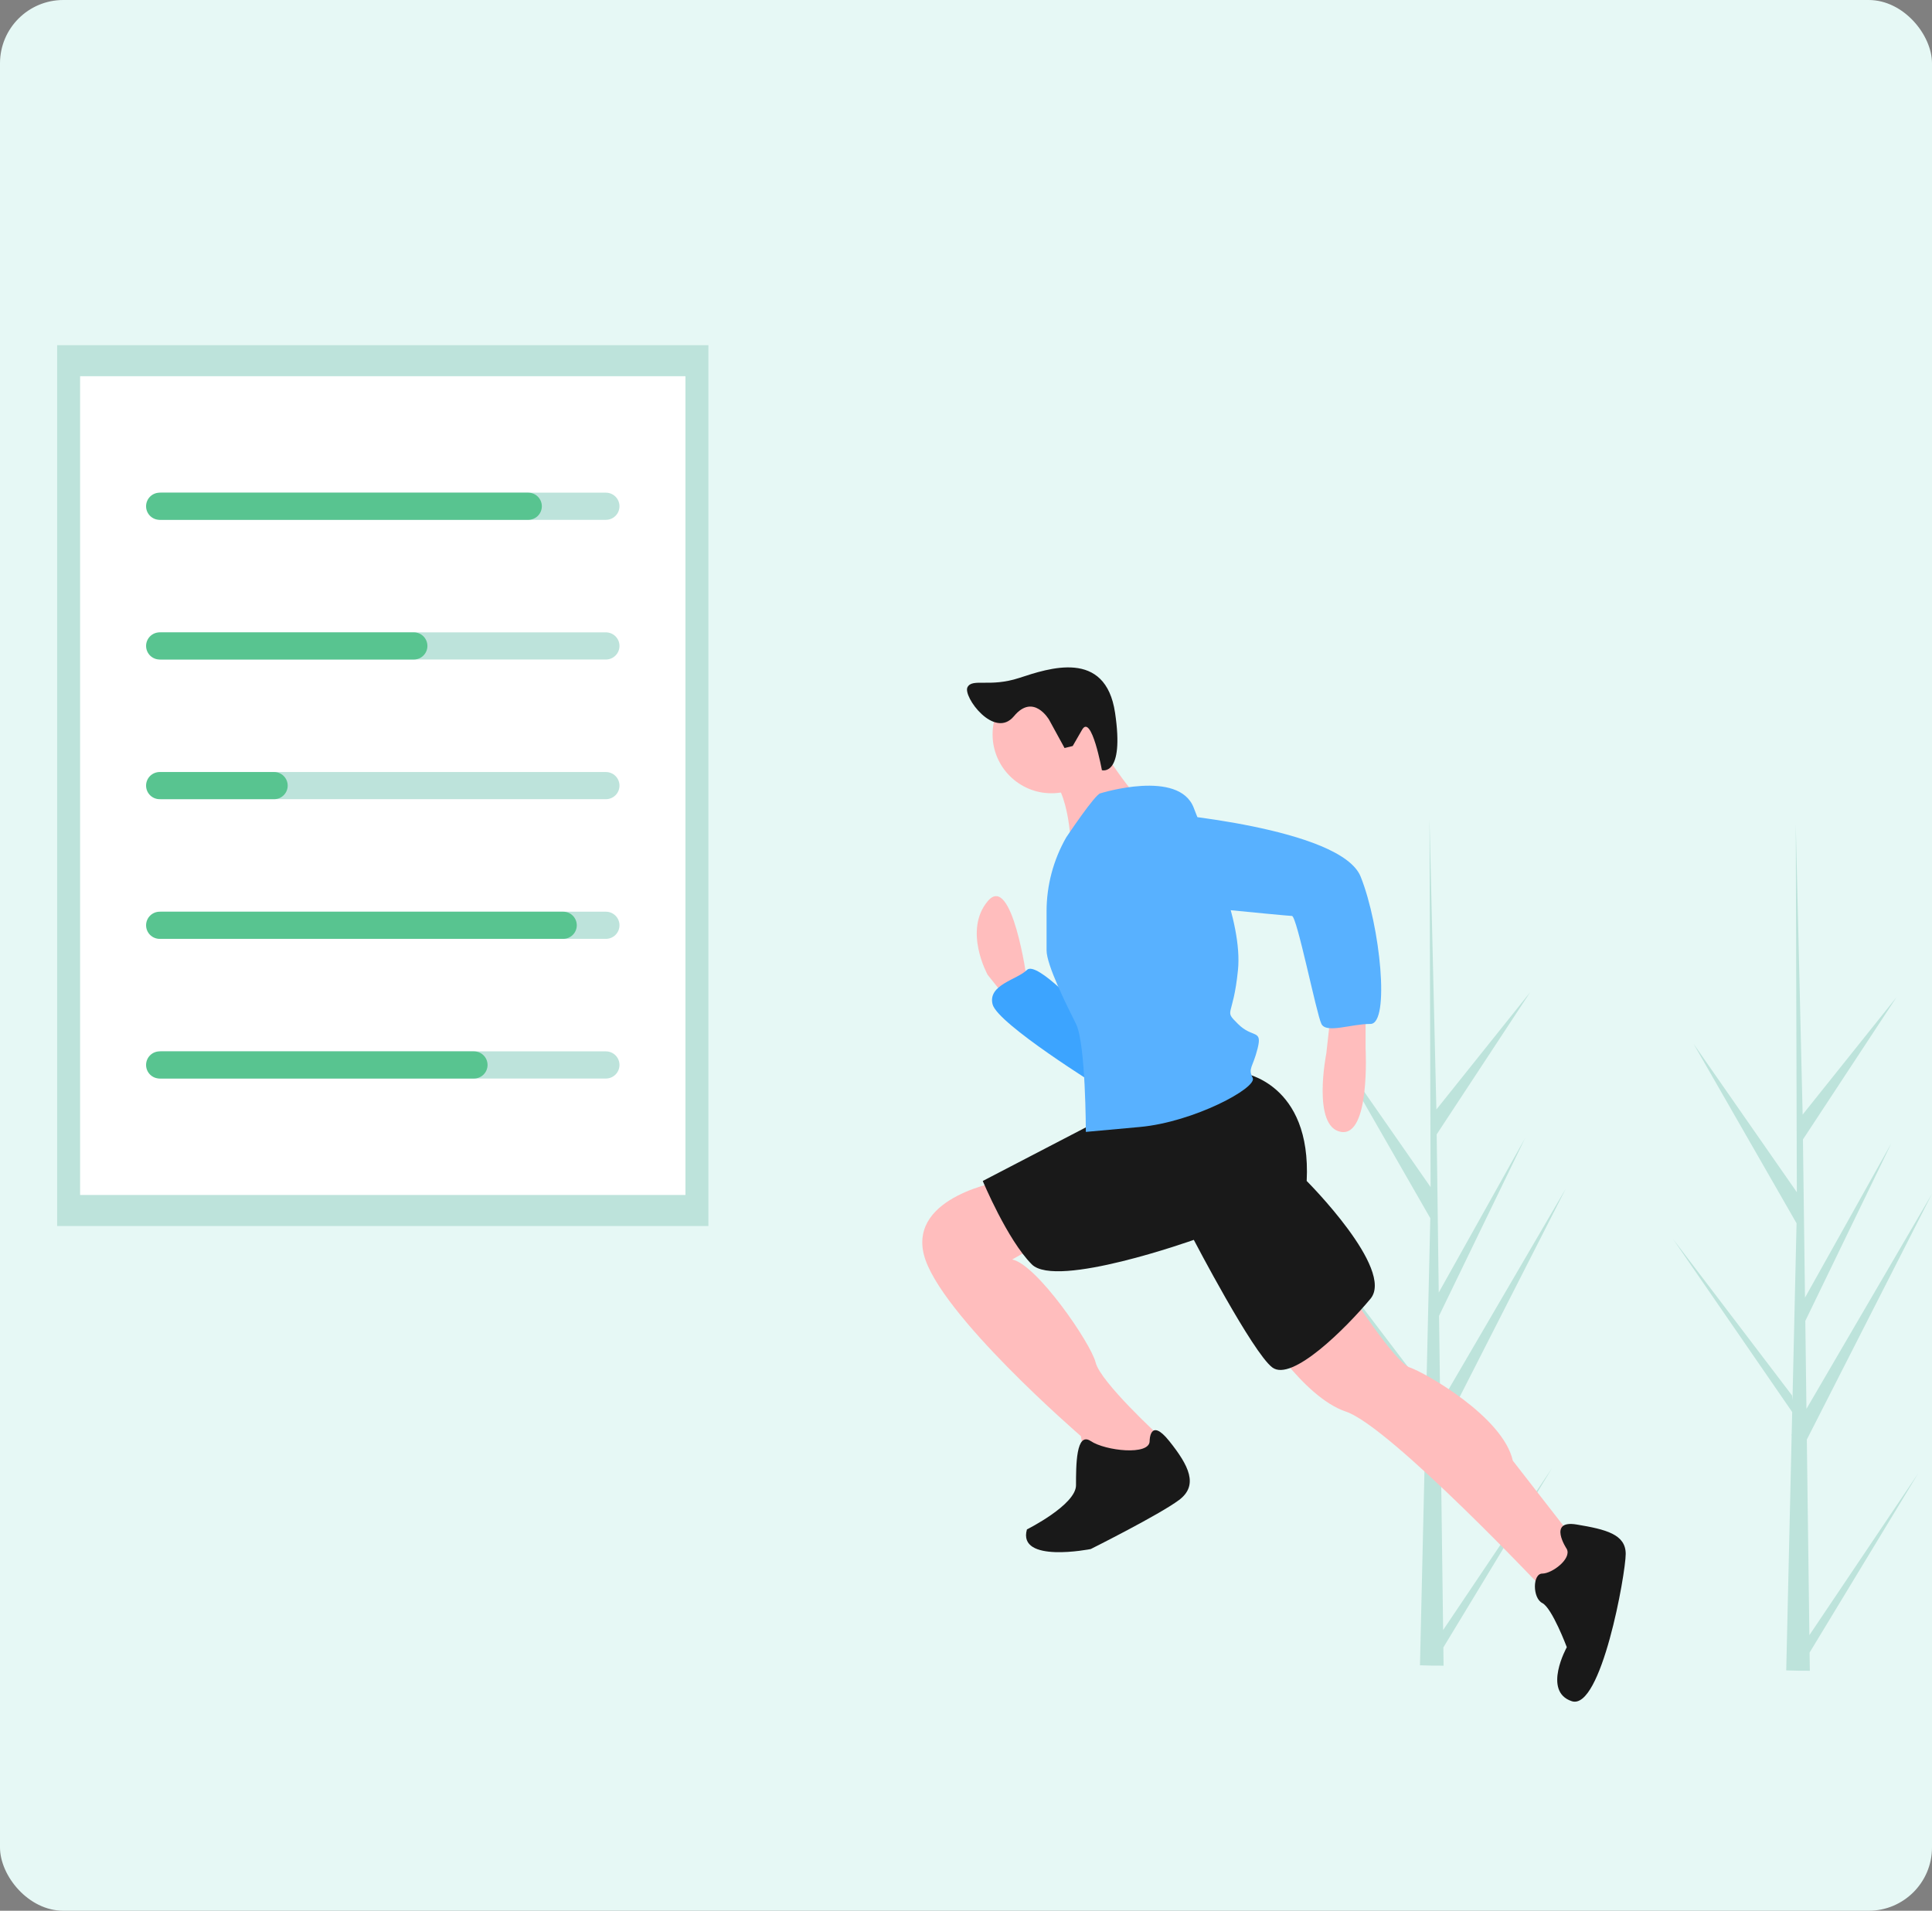 <svg width="366" height="362" viewBox="0 0 366 362" fill="none" xmlns="http://www.w3.org/2000/svg">
<rect x="0" y="0" width="366" height="362" fill="#808080" stroke="none"/>
<rect width="366" height="362" rx="12" fill="#E6F8F5"/>
<path d="M273.387 308.82L294.004 278.161L273.43 312.118L273.473 315.568C271.968 315.58 270.477 315.554 269.001 315.493L270.024 271.147L269.996 270.804L270.033 270.738L270.131 266.548L247.554 233.768L270.105 263.411L270.185 264.297L270.957 230.792L251.456 196.806L271.013 224.906L270.808 155.491L270.809 155.26L270.816 155.487L272.11 210.196L289.883 187.973L272.168 214.909L272.556 244.878L288.911 215.629L272.616 249.284L272.832 265.949L296.616 225.205L272.905 271.763L273.387 308.82Z" fill="#BDE3DB"/>
<path d="M342.771 309.786L363.388 279.127L342.813 313.084L342.856 316.534C341.351 316.546 339.861 316.521 338.385 316.459L339.408 272.113L339.38 271.771L339.417 271.705L339.515 267.514L316.937 234.734L339.488 264.378L339.568 265.263L340.341 231.758L320.84 197.773L340.396 225.872L340.192 156.458L340.193 156.227L340.199 156.454L341.494 211.162L359.267 188.939L341.552 215.875L341.94 245.845L358.295 216.595L342 250.251L342.216 266.915L366 226.171L342.288 272.729L342.771 309.786Z" fill="#BDE3DB"/>
<path d="M134.199 65.398H10.827V232.274H134.199V65.398Z" fill="#BDE3DB"/>
<path d="M129.852 71.278H15.175V226.393H129.852V71.278Z" fill="white"/>
<path d="M114.779 98.486H30.616C29.934 98.485 29.28 98.213 28.799 97.731C28.317 97.249 28.046 96.595 28.046 95.913C28.046 95.231 28.317 94.577 28.799 94.095C29.28 93.613 29.934 93.341 30.616 93.34H114.779C115.117 93.34 115.452 93.406 115.764 93.535C116.077 93.664 116.361 93.854 116.6 94.093C116.839 94.332 117.029 94.615 117.159 94.928C117.288 95.24 117.355 95.575 117.355 95.913C117.355 96.251 117.288 96.586 117.159 96.898C117.029 97.211 116.839 97.494 116.6 97.733C116.361 97.972 116.077 98.162 115.764 98.291C115.452 98.42 115.117 98.486 114.779 98.486Z" fill="#BDE3DB"/>
<path d="M114.779 124.948H30.616C29.934 124.947 29.28 124.675 28.799 124.193C28.317 123.71 28.046 123.057 28.046 122.375C28.046 121.693 28.317 121.039 28.799 120.557C29.28 120.075 29.934 119.803 30.616 119.802H114.779C115.117 119.802 115.452 119.868 115.764 119.997C116.077 120.126 116.361 120.316 116.6 120.555C116.839 120.794 117.029 121.077 117.159 121.39C117.288 121.702 117.355 122.037 117.355 122.375C117.355 122.713 117.288 123.048 117.159 123.36C117.029 123.673 116.839 123.956 116.6 124.195C116.361 124.434 116.077 124.624 115.764 124.753C115.452 124.882 115.117 124.948 114.779 124.948Z" fill="#BDE3DB"/>
<path d="M114.779 151.41H30.616C29.934 151.409 29.28 151.138 28.799 150.655C28.317 150.173 28.046 149.519 28.046 148.837C28.046 148.156 28.317 147.502 28.799 147.019C29.28 146.537 29.934 146.266 30.616 146.265H114.779C115.117 146.264 115.452 146.33 115.764 146.46C116.077 146.589 116.361 146.778 116.6 147.017C116.839 147.256 117.029 147.54 117.159 147.852C117.288 148.164 117.355 148.499 117.355 148.837C117.355 149.175 117.288 149.51 117.159 149.823C117.029 150.135 116.839 150.419 116.6 150.658C116.361 150.897 116.077 151.086 115.764 151.215C115.452 151.344 115.117 151.41 114.779 151.41Z" fill="#BDE3DB"/>
<path d="M114.779 177.871H30.616C29.934 177.87 29.28 177.599 28.799 177.116C28.317 176.634 28.046 175.98 28.046 175.298C28.046 174.617 28.317 173.963 28.799 173.48C29.28 172.998 29.934 172.726 30.616 172.726H114.779C115.117 172.725 115.452 172.791 115.764 172.92C116.077 173.05 116.361 173.239 116.6 173.478C116.839 173.717 117.029 174.001 117.159 174.313C117.288 174.625 117.355 174.96 117.355 175.298C117.355 175.636 117.288 175.971 117.159 176.284C117.029 176.596 116.839 176.88 116.6 177.119C116.361 177.358 116.077 177.547 115.764 177.676C115.452 177.805 115.117 177.871 114.779 177.871Z" fill="#BDE3DB"/>
<path d="M114.779 204.332H30.616C29.934 204.331 29.28 204.06 28.799 203.577C28.317 203.095 28.046 202.441 28.046 201.759C28.046 201.077 28.317 200.424 28.799 199.941C29.28 199.459 29.934 199.187 30.616 199.187H114.779C115.117 199.186 115.452 199.252 115.764 199.381C116.077 199.51 116.361 199.7 116.6 199.939C116.839 200.178 117.029 200.462 117.159 200.774C117.288 201.086 117.355 201.421 117.355 201.759C117.355 202.097 117.288 202.432 117.159 202.745C117.029 203.057 116.839 203.341 116.6 203.58C116.361 203.818 116.077 204.008 115.764 204.137C115.452 204.266 115.117 204.332 114.779 204.332Z" fill="#BDE3DB"/>
<path d="M100.077 98.486H30.248C29.91 98.486 29.575 98.42 29.262 98.291C28.95 98.162 28.666 97.972 28.427 97.733C28.187 97.494 27.997 97.211 27.868 96.898C27.738 96.586 27.672 96.251 27.672 95.913C27.672 95.575 27.738 95.24 27.868 94.928C27.997 94.615 28.187 94.332 28.427 94.093C28.666 93.854 28.95 93.664 29.262 93.535C29.575 93.406 29.91 93.34 30.248 93.34H100.077C100.759 93.341 101.413 93.613 101.894 94.095C102.376 94.577 102.647 95.231 102.647 95.913C102.647 96.595 102.376 97.249 101.894 97.731C101.413 98.213 100.759 98.485 100.077 98.486Z" fill="#58C490"/>
<path d="M78.394 124.948H30.248C29.566 124.948 28.911 124.677 28.429 124.194C27.946 123.712 27.675 123.057 27.675 122.375C27.675 121.693 27.946 121.038 28.429 120.556C28.911 120.073 29.566 119.802 30.248 119.802H78.394C78.732 119.802 79.067 119.868 79.379 119.997C79.692 120.126 79.976 120.316 80.215 120.555C80.454 120.794 80.644 121.077 80.773 121.39C80.903 121.702 80.97 122.037 80.97 122.375C80.97 122.713 80.903 123.048 80.773 123.36C80.644 123.673 80.454 123.956 80.215 124.195C79.976 124.434 79.692 124.624 79.379 124.753C79.067 124.882 78.732 124.948 78.394 124.948Z" fill="#58C490"/>
<path d="M51.932 151.41H30.248C29.91 151.41 29.575 151.344 29.262 151.215C28.95 151.086 28.666 150.897 28.427 150.658C28.187 150.419 27.997 150.135 27.868 149.823C27.738 149.51 27.672 149.175 27.672 148.837C27.672 148.499 27.738 148.164 27.868 147.852C27.997 147.54 28.187 147.256 28.427 147.017C28.666 146.778 28.95 146.589 29.262 146.46C29.575 146.33 29.91 146.264 30.248 146.265H51.932C52.614 146.266 53.267 146.537 53.749 147.019C54.23 147.502 54.501 148.156 54.501 148.837C54.501 149.519 54.23 150.173 53.749 150.655C53.267 151.138 52.614 151.409 51.932 151.41Z" fill="#58C490"/>
<path d="M106.693 177.871H30.248C29.566 177.871 28.911 177.6 28.429 177.117C27.946 176.635 27.675 175.981 27.675 175.298C27.675 174.616 27.946 173.962 28.429 173.479C28.911 172.997 29.566 172.726 30.248 172.726H106.693C107.375 172.726 108.03 172.997 108.512 173.479C108.995 173.962 109.266 174.616 109.266 175.298C109.266 175.981 108.995 176.635 108.512 177.117C108.03 177.6 107.375 177.871 106.693 177.871Z" fill="#58C490"/>
<path d="M89.787 204.332H30.248C29.91 204.332 29.575 204.266 29.262 204.137C28.95 204.008 28.666 203.818 28.427 203.58C28.187 203.341 27.997 203.057 27.868 202.745C27.738 202.432 27.672 202.097 27.672 201.759C27.672 201.421 27.738 201.086 27.868 200.774C27.997 200.462 28.187 200.178 28.427 199.939C28.666 199.7 28.95 199.51 29.262 199.381C29.575 199.252 29.91 199.186 30.248 199.187H89.787C90.125 199.186 90.46 199.252 90.772 199.381C91.085 199.51 91.369 199.7 91.608 199.939C91.847 200.178 92.037 200.462 92.167 200.774C92.296 201.086 92.363 201.421 92.363 201.759C92.363 202.097 92.296 202.432 92.167 202.745C92.037 203.057 91.847 203.341 91.608 203.58C91.369 203.818 91.085 204.008 90.772 204.137C90.46 204.266 90.125 204.332 89.787 204.332Z" fill="#58C490"/>
<path d="M194.543 185.62C194.543 185.62 191.754 165.165 187.105 170.743C182.456 176.322 187.105 184.69 187.105 184.69L190.824 189.339L194.543 186.549V185.62Z" fill="#FFBDBD"/>
<path d="M205.701 192.128C205.701 192.128 196.403 181.9 194.544 183.76C192.684 185.619 187.106 186.549 188.035 190.268C188.965 193.987 208.49 206.074 208.49 206.074L205.701 192.128Z" fill="#3CA4FF"/>
<path d="M258.698 191.199V198.637C258.698 198.637 259.628 215.373 254.049 214.443C248.47 213.513 251.26 199.567 251.26 199.567L252.19 191.199L258.698 191.199Z" fill="#FFBDBD"/>
<path d="M255.908 245.125C255.908 245.125 264.276 258.142 267.066 259.072C269.855 260.002 284.731 268.37 286.591 276.738L299.608 293.474L293.099 301.842C293.099 301.842 263.347 270.229 254.979 267.44C246.611 264.651 238.243 250.704 238.243 250.704L255.908 245.125Z" fill="#FFBDBD"/>
<path d="M189.895 223.739C189.895 223.739 172.229 226.529 175.018 237.686C177.808 248.843 204.771 272.087 204.771 272.087L205.701 277.666L215.928 279.526L220.577 274.877L219.648 272.087C219.648 272.087 208.49 261.86 207.56 258.141C206.631 254.422 196.403 239.545 191.754 238.616L198.263 234.897L189.895 223.739Z" fill="#FFBDBD"/>
<path d="M296.818 293.474C296.818 293.474 293.099 287.895 298.678 288.825C304.257 289.755 307.976 290.684 307.976 294.403C307.976 298.123 303.327 324.156 297.748 322.297C292.169 320.437 296.818 312.069 296.818 312.069C296.818 312.069 294.029 304.631 292.17 303.701C290.31 302.771 290.31 298.122 292.17 298.122C294.029 298.122 297.748 295.333 296.818 293.474Z" fill="#191919"/>
<path d="M217.788 273.018C217.788 273.018 217.788 268.369 221.507 273.018C225.226 277.667 227.085 281.386 223.366 284.176C219.647 286.965 206.63 293.473 206.63 293.473C206.63 293.473 192.684 296.263 194.543 289.754C194.543 289.754 203.841 285.105 203.841 281.386C203.841 277.667 203.841 271.159 206.63 273.018C209.42 274.878 217.788 275.808 217.788 273.018Z" fill="#191919"/>
<path d="M235.454 203.285C235.454 203.285 248.471 205.145 247.541 223.74C247.541 223.74 264.277 240.476 259.628 246.055C254.979 251.633 244.751 261.861 241.032 259.072C237.313 256.282 226.156 234.897 226.156 234.897C226.156 234.897 200.122 244.195 195.473 239.546C190.825 234.897 186.176 223.74 186.176 223.74L209.42 211.653L235.454 203.285Z" fill="#191919"/>
<path d="M199.192 150.288C205.354 150.288 210.35 145.292 210.35 139.13C210.35 132.968 205.354 127.973 199.192 127.973C193.03 127.973 188.035 132.968 188.035 139.13C188.035 145.292 193.03 150.288 199.192 150.288Z" fill="#FFBDBD"/>
<path d="M207.56 140.061C207.56 140.061 214.069 150.288 215.928 151.218C217.788 152.148 202.911 161.445 202.911 161.445C202.911 161.445 202.911 149.358 198.263 146.569L207.56 140.061Z" fill="#FFBDBD"/>
<path d="M208.49 150.288C208.49 150.288 223.366 145.639 226.156 153.078C228.945 160.516 235.454 174.462 234.524 183.76C233.594 193.058 231.734 191.198 234.524 193.988C237.313 196.777 239.173 194.917 238.243 198.637C237.313 202.356 236.383 202.356 237.313 204.215C238.243 206.075 226.156 212.583 215.928 213.513L205.701 214.443C205.701 214.443 205.701 197.707 203.841 193.988C201.982 190.269 198.263 182.83 198.263 180.041V172.661C198.263 167.749 199.545 162.921 201.982 158.656C201.982 158.656 207.56 150.288 208.49 150.288Z" fill="#58B1FF"/>
<path d="M219.647 154.007C219.647 154.007 254.049 156.796 257.768 166.094C261.487 175.392 263.347 193.987 259.628 193.987C255.909 193.987 251.26 195.847 250.33 193.987C249.4 192.128 245.681 173.532 244.751 173.532C243.821 173.532 215.928 170.743 215.928 170.743C215.928 170.743 203.841 155.866 219.647 154.007Z" fill="#58B1FF"/>
<path d="M198.744 136.365C198.744 136.365 195.783 131.22 192.082 135.689C188.381 140.158 182.36 131.945 183.285 130.193C184.209 128.44 187.473 130.272 193.066 128.443C198.66 126.614 209.435 122.889 211.239 135.041C213.044 147.192 208.746 145.918 208.746 145.918C208.746 145.918 206.776 135.151 204.996 138.244L203.215 141.336L201.671 141.717L198.744 136.365Z" fill="#191919"/>
</svg>
